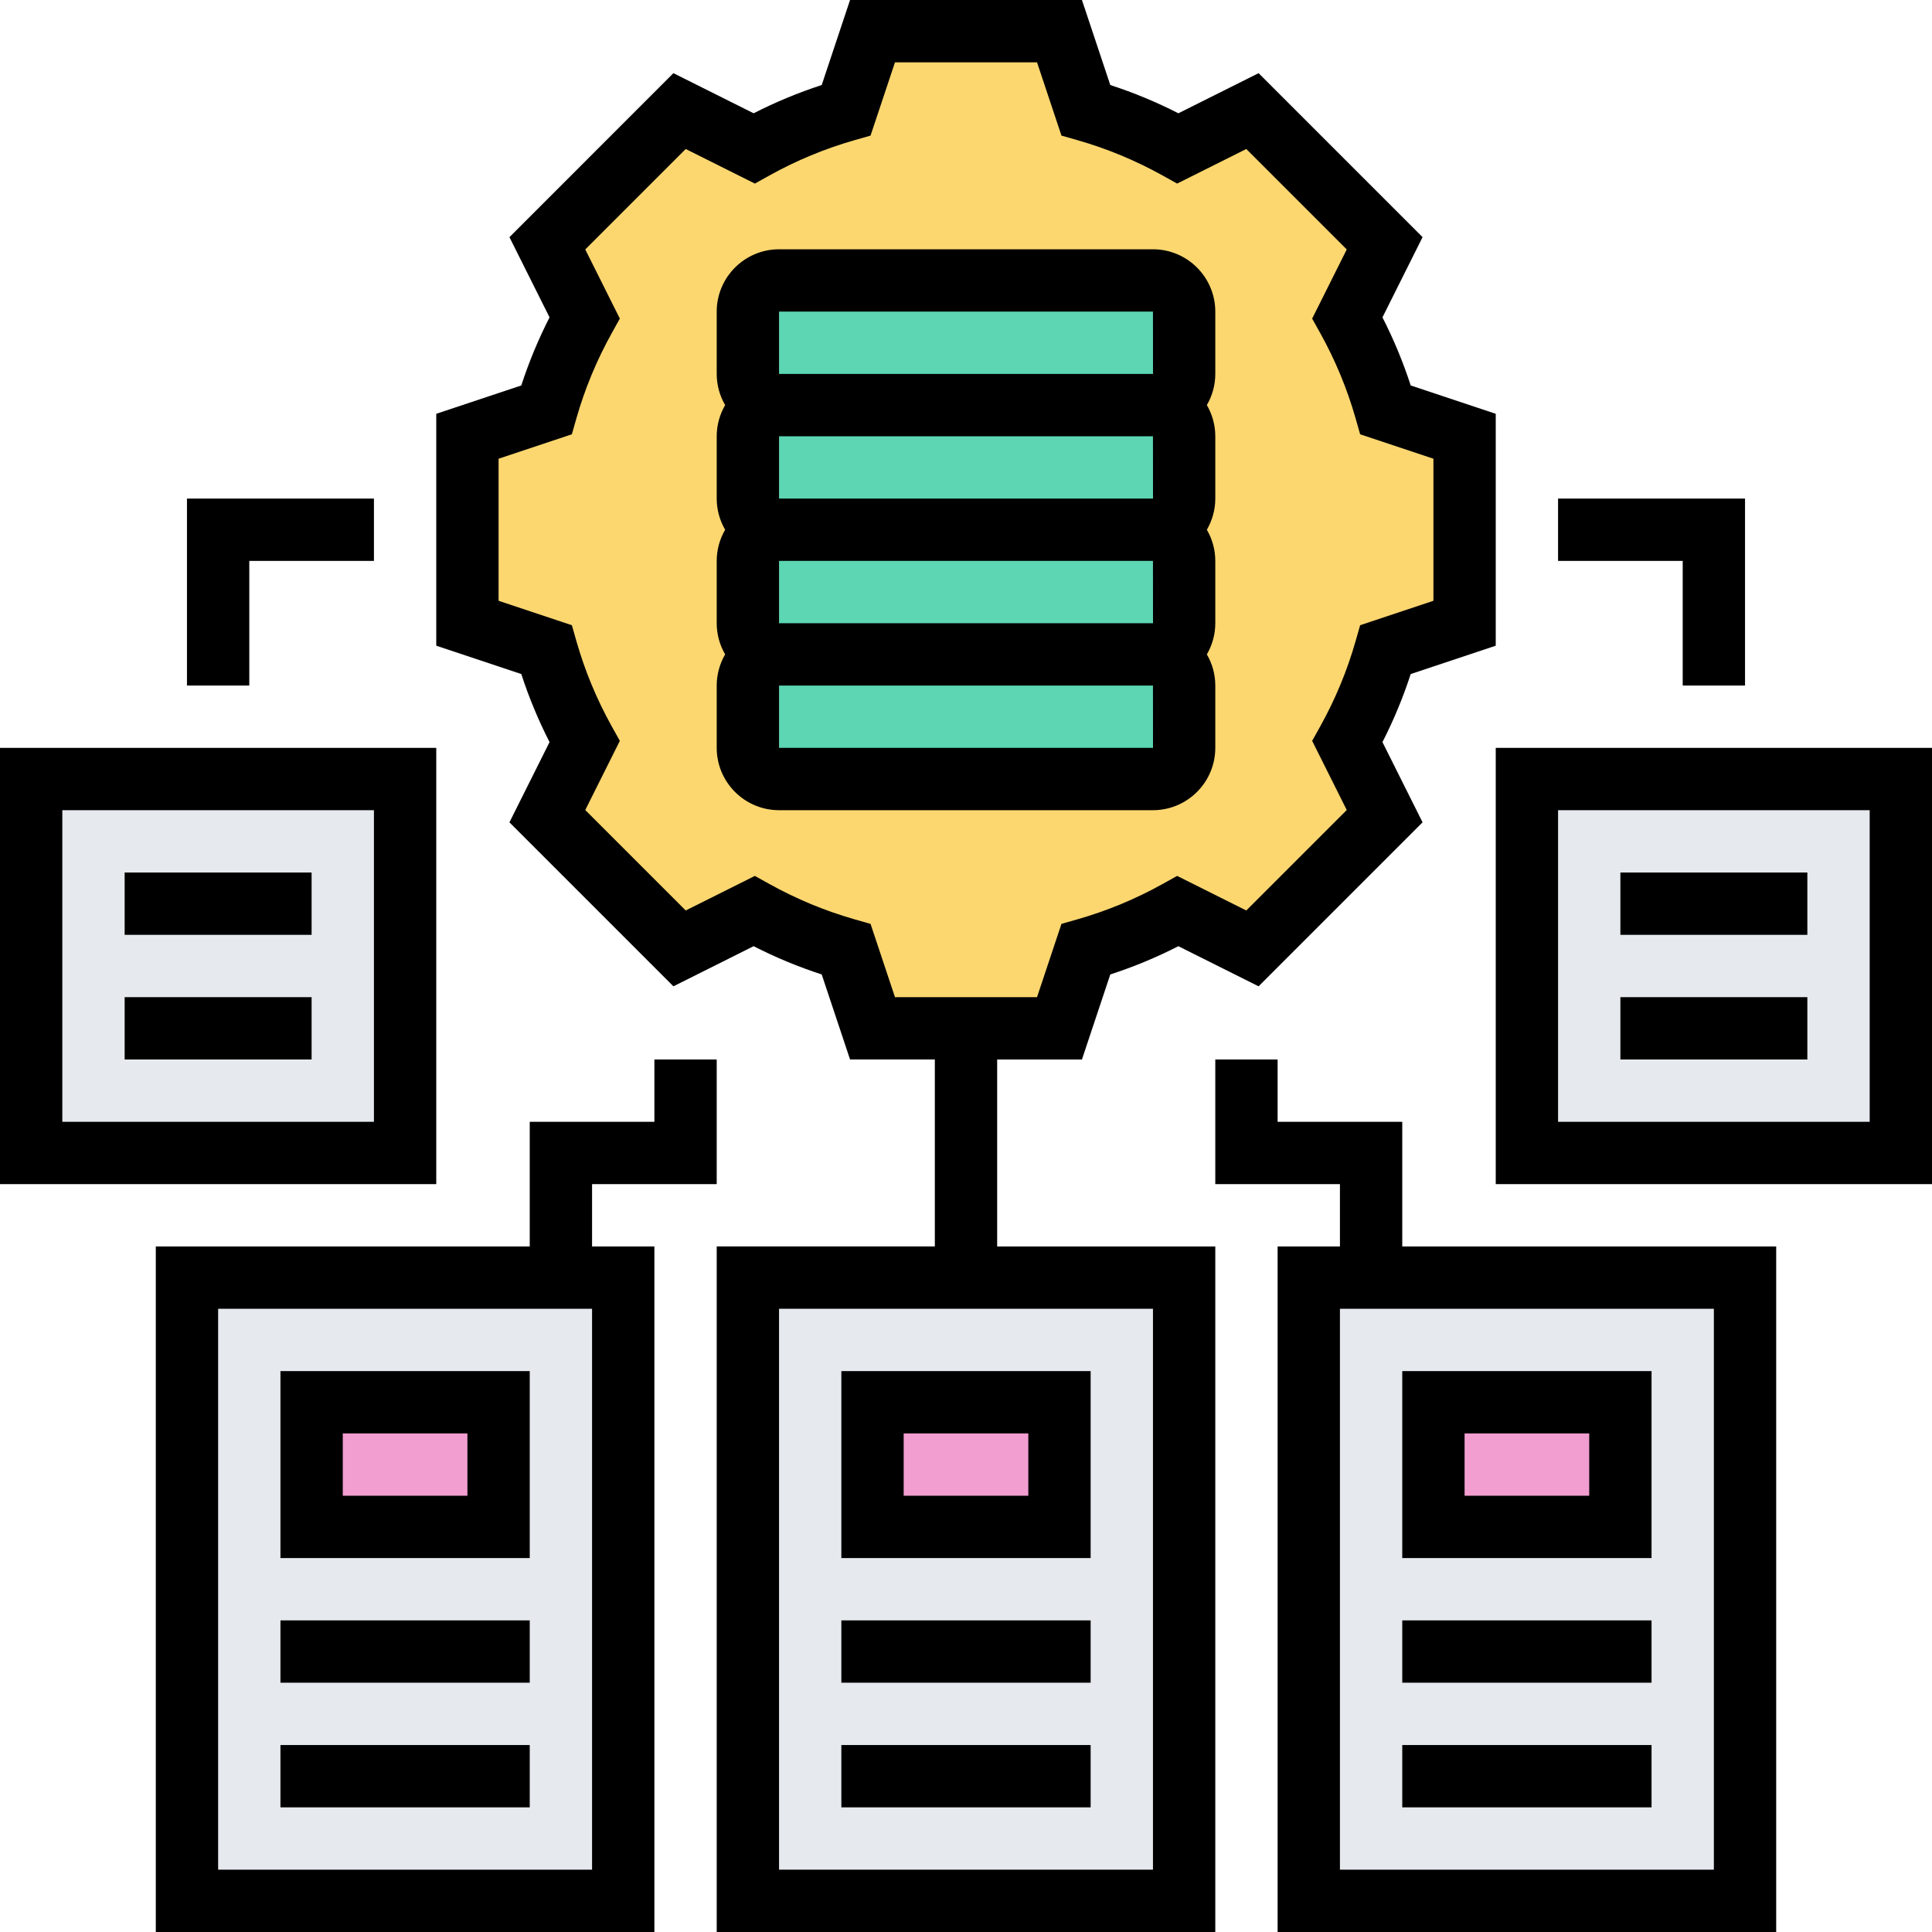 <svg id="Layer_30" enable-background="new 0 0 496 496" height="512" viewBox="0 0 496 496" width="512" xmlns="http://www.w3.org/2000/svg"><g><g><g><path d="m376 112v48l-20.28 6.76c-2.37 8.32-5.68 16.24-9.81 23.64l9.57 19.14-33.94 33.94-19.14-9.57c-7.4 4.13-15.32 7.44-23.64 9.81l-6.76 20.28h-24-24l-6.76-20.28c-8.32-2.37-16.24-5.68-23.64-9.81l-19.14 9.57-33.94-33.94 9.57-19.14c-4.13-7.4-7.44-15.32-9.81-23.64l-20.28-6.76v-48l20.28-6.76c2.37-8.32 5.68-16.24 9.81-23.64l-9.57-19.14 33.94-33.94 19.14 9.57c7.4-4.13 15.32-7.44 23.64-9.81l6.76-20.28h48l6.76 20.28c8.32 2.37 16.24 5.68 23.64 9.81l19.14-9.57 33.94 33.94-9.57 19.14c4.13 7.4 7.44 15.32 9.81 23.64z" fill="#fcd770"/></g><g><path d="m304 176v16c0 4.42-3.58 8-8 8h-96c-4.42 0-8-3.58-8-8v-16c0-4.42 3.58-8 8-8h96c4.42 0 8 3.58 8 8z" fill="#5cd6b3"/></g><g><path d="m304 144v16c0 4.42-3.58 8-8 8h-96c-4.42 0-8-3.58-8-8v-16c0-4.42 3.58-8 8-8h96c4.42 0 8 3.58 8 8z" fill="#5cd6b3"/></g><g><path d="m304 112v16c0 4.42-3.58 8-8 8h-96c-4.42 0-8-3.58-8-8v-16c0-4.42 3.58-8 8-8h96c4.42 0 8 3.58 8 8z" fill="#5cd6b3"/></g><g><path d="m304 80v16c0 4.42-3.58 8-8 8h-96c-4.42 0-8-3.58-8-8v-16c0-4.42 3.58-8 8-8h96c4.42 0 8 3.58 8 8z" fill="#5cd6b3"/></g><g><path d="m8 200h96v96h-96z" fill="#e6e9ed"/></g><g><path d="m392 200h96v96h-96z" fill="#e6e9ed"/></g><g><path d="m448 328v160h-112v-160h16z" fill="#e6e9ed"/></g><g><path d="m304 328v160h-112v-160h56z" fill="#e6e9ed"/></g><g><path d="m160 328v160h-112v-160h96z" fill="#e6e9ed"/></g><g><path d="m368 360h48v32h-48z" fill="#f29ed0"/></g><g><path d="m224 360h48v32h-48z" fill="#f29ed0"/></g><g><path d="m80 360h48v32h-48z" fill="#f29ed0"/></g></g><g><path d="m280 352h-64v48h64zm-16 32h-32v-16h32z"/><path d="m216 416h64v16h-64z"/><path d="m216 448h64v16h-64z"/><path d="m424 352h-64v48h64zm-16 32h-32v-16h32z"/><path d="m360 416h64v16h-64z"/><path d="m360 448h64v16h-64z"/><path d="m384 192v112h112v-112zm96 96h-80v-80h80z"/><path d="m416 224h48v16h-48z"/><path d="m416 256h48v16h-48z"/><path d="m112 192h-112v112h112zm-16 96h-80v-80h80z"/><path d="m32 224h48v16h-48z"/><path d="m32 256h48v16h-48z"/><path d="m136 352h-64v48h64zm-16 32h-32v-16h32z"/><path d="m72 416h64v16h-64z"/><path d="m72 448h64v16h-64z"/><path d="m312 192v-16c0-2.916-.797-5.643-2.165-8 1.368-2.357 2.165-5.084 2.165-8v-16c0-2.916-.797-5.643-2.165-8 1.368-2.357 2.165-5.084 2.165-8v-16c0-2.916-.797-5.643-2.165-8 1.368-2.357 2.165-5.084 2.165-8v-16c0-8.822-7.178-16-16-16h-96c-8.822 0-16 7.178-16 16v16c0 2.916.797 5.643 2.165 8-1.368 2.357-2.165 5.084-2.165 8v16c0 2.916.797 5.643 2.165 8-1.368 2.357-2.165 5.084-2.165 8v16c0 2.916.797 5.643 2.165 8-1.368 2.357-2.165 5.084-2.165 8v16c0 8.822 7.178 16 16 16h96c8.822 0 16-7.178 16-16zm-112-48h96l.01 16s-.003 0-.01 0h-96zm0-32h96l.01 16s-.003 0-.01 0h-96zm0-32h96l.01 16s-.003 0-.01 0h-96zm0 96h96l.01 16s-.003 0-.01 0h-96z"/><path d="m64 144h32v-16h-48v48h16z"/><path d="m432 176h16v-48h-48v16h32z"/><path d="m256 272h21.766l7.277-21.83c5.992-1.945 11.845-4.374 17.479-7.254l20.596 10.299 42.096-42.096-10.298-20.597c2.879-5.635 5.308-11.487 7.253-17.479l21.831-7.277v-59.531l-21.831-7.277c-1.945-5.992-4.374-11.845-7.253-17.479l10.298-20.597-42.096-42.096-20.596 10.299c-5.635-2.88-11.488-5.309-17.479-7.254l-7.277-21.831h-59.532l-7.277 21.83c-5.993 1.946-11.844 4.374-17.479 7.254l-20.596-10.299-42.095 42.097 10.298 20.596c-2.879 5.634-5.308 11.486-7.253 17.479l-21.832 7.277v59.531l21.831 7.277c1.945 5.993 4.374 11.846 7.253 17.479l-10.298 20.596 42.095 42.097 20.596-10.299c5.635 2.88 11.487 5.308 17.479 7.254l7.277 21.83h21.767v48h-56v176h128v-175.999h-56zm-32.505-34.813-4.061-1.157c-7.604-2.168-14.987-5.231-21.946-9.105l-3.691-2.056-17.756 8.878-25.787-25.786 8.878-17.757-2.056-3.691c-3.874-6.956-6.938-14.34-9.105-21.945l-1.157-4.061-18.814-6.273v-36.469l18.814-6.271 1.157-4.061c2.168-7.605 5.231-14.989 9.105-21.945l2.056-3.691-8.878-17.757 25.787-25.786 17.756 8.878 3.691-2.056c6.959-3.874 14.343-6.938 21.946-9.105l4.061-1.157 6.271-18.814h36.468l6.271 18.813 4.061 1.157c7.603 2.167 14.987 5.23 21.946 9.105l3.691 2.056 17.756-8.878 25.787 25.787-8.878 17.756 2.056 3.69c3.875 6.959 6.938 14.343 9.104 21.945l1.158 4.062 18.814 6.273v36.469l-18.814 6.271-1.158 4.062c-2.167 7.603-5.23 14.986-9.104 21.945l-2.056 3.69 8.878 17.756-25.787 25.787-17.756-8.878-3.691 2.056c-6.959 3.875-14.343 6.938-21.946 9.105l-4.061 1.157-6.271 18.814h-36.468zm72.505 242.813h-96v-144h96z"/><path d="m360 288h-32v-16h-16v32h32v16h-16v176h128v-176h-96zm80 192h-96v-144h96z"/><path d="m152 304h32v-32h-16v16h-32v32h-96v176h128v-176h-16zm0 176h-96v-144h96z"/></g></g></svg>